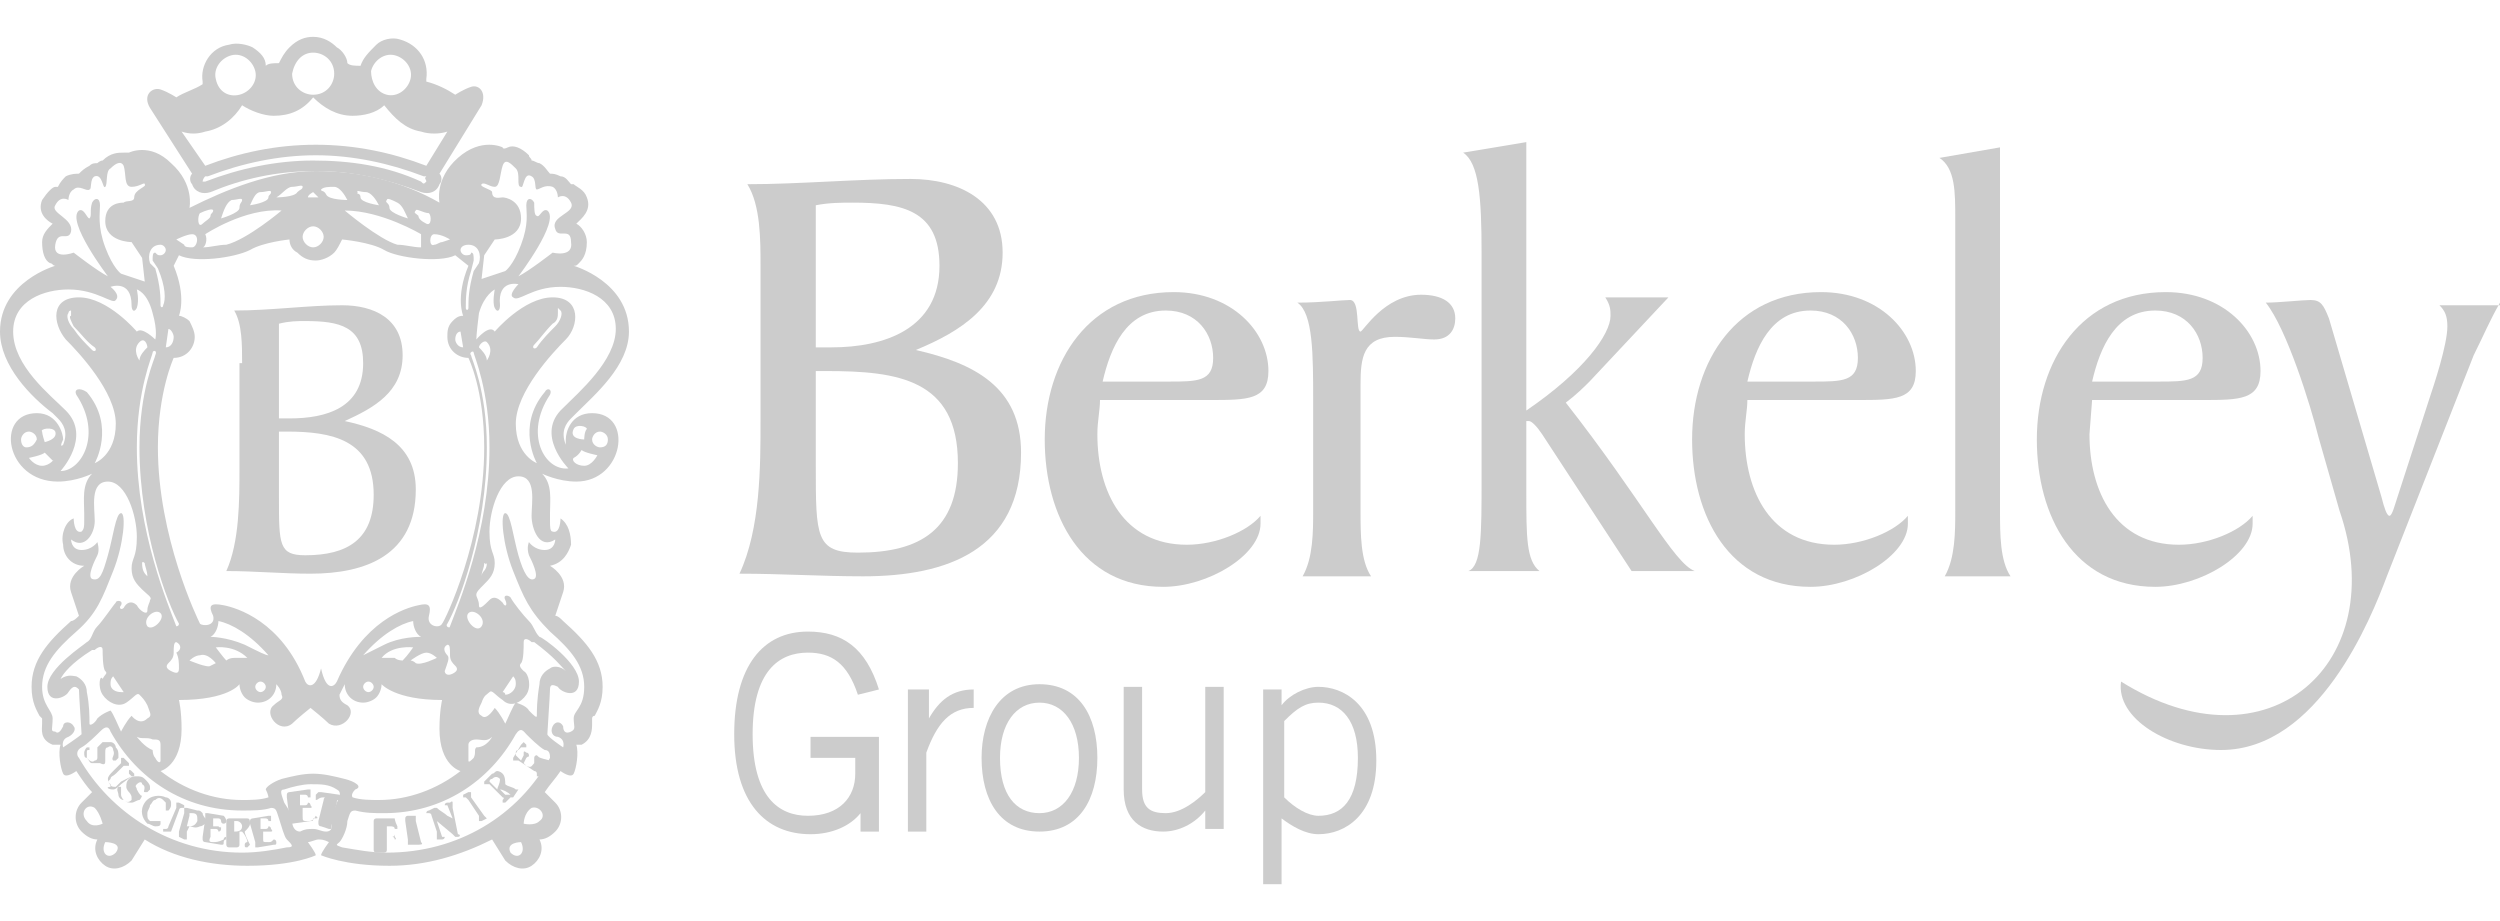 <?xml version="1.0" encoding="utf-8"?>
<!-- Generator: Adobe Illustrator 26.0.1, SVG Export Plug-In . SVG Version: 6.00 Build 0)  -->
<svg version="1.1" id="Layer_1" xmlns="http://www.w3.org/2000/svg" xmlns:xlink="http://www.w3.org/1999/xlink" x="0px" y="0px"
	 viewBox="0 0 95 35" style="enable-background:new 0 0 95 35;" xml:space="preserve">
<style type="text/css">
	.st0{fill:#104076;}
	.st1{fill:#CCCCCC;}
</style>
<path class="st0" d="M-39.1,613.7"/>
<g>
	<path class="st1" d="M33.4,28v3.6h-0.7v-0.7h0c-0.4,0.5-1.1,0.8-1.9,0.8c-1.7,0-2.9-1.2-2.9-3.8S29,24,30.7,24
		c1.3,0,2.2,0.6,2.7,2.2l-0.8,0.2c-0.4-1.2-1-1.6-1.9-1.6c-1.1,0-2.1,0.7-2.1,3.1s1,3.1,2.1,3.1c1.2,0,1.8-0.7,1.8-1.6v-0.6h-1.7V28
		H33.4z"/>
	<path class="st1" d="M34.6,26.2h0.7v1.1h0c0.4-0.7,0.9-1.1,1.7-1.1v0.7c-0.9,0-1.4,0.6-1.8,1.7v3h-0.7V26.2z"/>
	<path class="st1" d="M39.5,26.7c-0.9,0-1.5,0.8-1.5,2.1c0,1.4,0.6,2.1,1.5,2.1c0.9,0,1.5-0.8,1.5-2.1C41,27.5,40.4,26.7,39.5,26.7
		 M39.5,31.6c-1.5,0-2.2-1.2-2.2-2.8c0-1.5,0.7-2.8,2.2-2.8c1.5,0,2.2,1.2,2.2,2.8C41.7,30.4,41,31.6,39.5,31.6"/>
	<path class="st1" d="M45.8,31.5v-0.7h0c-0.4,0.5-1,0.8-1.6,0.8c-0.8,0-1.5-0.4-1.5-1.6v-3.9h0.7v3.9c0,0.7,0.3,0.9,0.9,0.9
		c0.6,0,1.2-0.5,1.5-0.8v-4h0.7v5.4H45.8z"/>
	<path class="st1" d="M48.8,30.3c0.4,0.4,0.9,0.7,1.3,0.7c0.9,0,1.5-0.6,1.5-2.2c0-1.4-0.6-2.1-1.5-2.1c-0.5,0-0.8,0.2-1.3,0.7V30.3
		z M48,33.5v-7.3h0.7v0.6h0c0.3-0.4,0.9-0.7,1.4-0.7c0.9,0,2.2,0.6,2.2,2.8c0,2.1-1.2,2.8-2.2,2.8c-0.5,0-1-0.3-1.4-0.6l0,0v2.5H48z
		"/>
	<path class="st1" d="M7.8,5c0.6-0.1,1.1-0.5,1.4-1c0.3,0.2,0.8,0.4,1.2,0.4c0.6,0,1.1-0.2,1.5-0.7c0.4,0.4,0.9,0.7,1.5,0.7
		c0.4,0,0.9-0.1,1.2-0.4C15,4.5,15.4,4.9,16,5c0.3,0.1,0.7,0.1,1,0l-0.8,1.3c-1.3-0.5-2.7-0.8-4.2-0.8c-1.5,0-2.9,0.3-4.2,0.8L6.9,5
		C7.2,5.1,7.5,5.1,7.8,5 M8.8,2.1c0.4-0.1,0.8,0.2,0.9,0.6c0.1,0.4-0.2,0.8-0.6,0.9C8.7,3.7,8.3,3.5,8.2,3C8.1,2.6,8.4,2.2,8.8,2.1
		 M11.9,2c0.4,0,0.8,0.3,0.8,0.8c0,0.4-0.3,0.8-0.8,0.8c-0.4,0-0.8-0.3-0.8-0.8C11.2,2.3,11.5,2,11.9,2 M14.1,2.7
		c0.1-0.4,0.5-0.7,0.9-0.6c0.4,0.1,0.7,0.5,0.6,0.9c-0.1,0.4-0.5,0.7-0.9,0.6C14.3,3.5,14.1,3.1,14.1,2.7 M16.2,6.9
		C16.2,6.9,16.1,6.9,16.2,6.9C16.1,7,16.1,7,16,6.9c-1.3-0.6-2.7-0.8-4.1-0.8c-1.4,0-2.8,0.3-4.1,0.8c0,0-0.1,0-0.1,0c0,0,0,0,0,0
		c0,0,0-0.1,0.1-0.2l0.1,0c1.3-0.5,2.7-0.8,4.1-0.8c1.4,0,2.8,0.3,4.1,0.8l0.1,0C16.1,6.8,16.2,6.8,16.2,6.9 M7.3,6.6
		c-0.1,0.1-0.1,0.3,0,0.4C7.4,7.3,7.7,7.4,8,7.3c1.2-0.5,2.5-0.8,4-0.8c1.4,0,2.7,0.3,4,0.8c0.3,0.1,0.6,0,0.7-0.3
		c0.1-0.1,0.1-0.3,0-0.4l1.6-2.6c0.2-0.5-0.1-0.8-0.4-0.7c-0.3,0.1-0.6,0.3-0.6,0.3c-0.3-0.2-0.7-0.4-1.1-0.5c0,0,0,0,0-0.1
		c0.1-0.7-0.3-1.3-1-1.5c-0.3-0.1-0.7,0-0.9,0.2C14,2,13.8,2.2,13.7,2.5c-0.2,0-0.4,0-0.5-0.1c0-0.2-0.2-0.5-0.4-0.6
		c-0.2-0.2-0.5-0.4-0.9-0.4c-0.3,0-0.6,0.1-0.9,0.4c-0.2,0.2-0.3,0.4-0.4,0.6c-0.2,0-0.4,0-0.5,0.1C10.1,2.2,9.9,2,9.6,1.8
		C9.4,1.7,9,1.6,8.7,1.7C8,1.8,7.6,2.5,7.7,3.1c0,0,0,0,0,0.1C7.4,3.4,7,3.5,6.7,3.7c0,0-0.3-0.2-0.6-0.3C5.8,3.3,5.4,3.6,5.7,4.1
		L7.3,6.6z"/>
	<path class="st1" d="M22.8,17c-0.1,0-0.3-0.1-0.3-0.3c0-0.1,0.1-0.3,0.3-0.3c0.1,0,0.3,0.1,0.3,0.3C23.1,16.9,23,17,22.8,17
		 M22.2,17.7c-0.3,0-0.5-0.2-0.4-0.3c0.2-0.1,0.3-0.3,0.3-0.3c0.1,0.1,0.6,0.2,0.6,0.2S22.5,17.7,22.2,17.7 M21.8,16.3
		c0.1-0.2,0.5-0.1,0.5,0c-0.1,0.1-0.1,0.4-0.1,0.4S21.6,16.7,21.8,16.3 M21.2,11.9c0,0,0-0.1,0-0.2c0,0,0.1,0.1,0.1,0.1
		c0.1,0.1,0,0.4-0.2,0.6l0,0c-0.2,0.2-0.5,0.5-0.7,0.8c-0.1,0.1-0.2,0-0.1-0.1c0.2-0.2,0.4-0.5,0.7-0.8l0,0
		C21.2,12.2,21.2,12,21.2,11.9 M20.9,15c0.1-0.2-0.1-0.3-0.2-0.1c-1.1,1.3-0.3,2.7-0.3,2.7s-0.8-0.3-0.8-1.5c0-1.2,1.4-2.7,1.9-3.2
		c0.5-0.5,0.6-1.6-0.5-1.6c-1.1,0-2.2,1.3-2.2,1.3c-0.2-0.3-0.7,0.3-0.7,0.3s0-0.2,0.1-1c0.2-0.7,0.6-0.9,0.6-0.9s-0.1,0.5,0,0.7
		c0.1,0.2,0.2,0.1,0.2-0.1c-0.1-1,0.7-0.8,0.7-0.8s-0.4,0.4-0.2,0.5c0.2,0.2,0.7-0.4,1.8-0.4c0.9,0,2.1,0.4,2.1,1.6
		c0,1.2-1.4,2.4-2,3c-1.1,1,0.2,2.3,0.2,2.3C20.7,17.9,19.9,16.5,20.9,15 M21.1,20.5c0,0,0,0.4-0.4,0.4c-0.4,0-0.6-0.3-0.6-0.3
		s-0.1,0.2,0,0.5c0.1,0.2,0.4,0.8,0.2,0.9c-0.2,0.1-0.4-0.2-0.6-0.9c-0.2-0.7-0.3-1.6-0.5-1.6c-0.2,0-0.1,1.2,0.3,2.2
		c0.4,1,0.6,1.5,1.4,2.3c0.8,0.7,1.3,1.3,1.3,2.1c0,0.8-0.4,0.9-0.4,1.2c0,0.3,0.1,0.4-0.1,0.5c-0.2,0.1-0.3,0-0.3-0.2
		c-0.1-0.2-0.3-0.2-0.4,0c-0.1,0.2,0,0.4,0.2,0.4c0.3,0.1,0.2,0.4,0.2,0.4s-0.6-0.4-0.6-0.5c0-0.1,0.1-1.5,0.1-1.7
		c0-0.2,0.1-0.2,0.3-0.1c0.1,0.2,0.8,0.5,0.8-0.2c0-0.7-1.4-1.7-1.5-1.7c-0.2-0.2-0.2-0.4-0.4-0.6c-0.2-0.2-0.6-0.7-0.7-0.9
		c-0.1-0.1-0.3-0.1-0.2,0.1c0.1,0.2,0,0.3-0.1,0.1c-0.1-0.1-0.3-0.3-0.5-0.1c-0.2,0.2-0.4,0.4-0.4,0.2c0-0.2-0.1-0.3-0.1-0.4
		c0-0.1,0.1-0.2,0.3-0.4c0.2-0.2,0.4-0.4,0.4-0.8c0-0.4-0.2-0.4-0.2-1.2s0.4-2.1,1.1-2.1c0.7,0,0.5,1,0.5,1.5S20.5,20.9,21.1,20.5
		 M20.9,28.8c-1.2,2.2-3.5,3.6-6.2,3.6c-0.6,0-1.1-0.1-1.7-0.2c-0.3-0.1-0.2-0.1-0.1-0.2c0.1-0.1,0.3-0.5,0.3-0.8
		c0.1-0.3,0.1-0.4,0.3-0.4c0.4,0.1,0.7,0.1,1.1,0.1c2.2,0,4-1.2,5-3c0.2-0.3,0.3-0.1,0.4,0c0.1,0.1,0.5,0.5,0.7,0.6
		C20.9,28.5,20.9,28.7,20.9,28.8 M20.5,31.2c-0.2,0.2-0.6,0.1-0.6,0.1s0-0.4,0.3-0.6C20.5,30.6,20.8,31,20.5,31.2 M19.4,32.4
		C19.2,32,19.8,32,19.8,32C20,32.4,19.7,32.7,19.4,32.4 M12.4,31.6c-0.2,0-0.3-0.1-0.5-0.1s-0.3,0-0.5,0.1c-0.2,0-0.3-0.2-0.3-0.4
		c0-0.2-0.1-0.4-0.3-0.7c-0.1-0.3-0.2-0.5,0-0.5c0.3-0.1,0.7-0.2,1-0.2c0.4,0,0.7,0,1,0.2c0.2,0.1,0.1,0.3,0,0.5
		c-0.1,0.3-0.2,0.5-0.3,0.7C12.7,31.4,12.6,31.6,12.4,31.6 M10.9,32.2c-0.5,0.1-1.1,0.2-1.7,0.2c-2.7,0-5-1.5-6.2-3.6
		c-0.1-0.1-0.1-0.3,0.1-0.4c0.2-0.1,0.6-0.5,0.7-0.6c0.1-0.1,0.3-0.3,0.4,0c1,1.8,2.8,3,5,3c0.4,0,0.8,0,1.1-0.1
		c0.2,0,0.2,0.1,0.3,0.4c0.1,0.3,0.2,0.7,0.3,0.8C11.1,32.1,11.2,32.2,10.9,32.2 M4.4,32.4c-0.3,0.3-0.6,0-0.4-0.4
		C4,32,4.7,32,4.4,32.4 M3.3,31.2c-0.3-0.3,0-0.7,0.3-0.5c0.2,0.2,0.3,0.6,0.3,0.6S3.5,31.5,3.3,31.2 M2.4,28.4c0,0-0.1-0.3,0.2-0.4
		c0.2-0.1,0.3-0.3,0.2-0.4c-0.1-0.2-0.4-0.2-0.4,0c-0.1,0.2-0.2,0.3-0.3,0.2C1.9,27.8,2,27.7,2,27.3c0-0.3-0.4-0.5-0.4-1.2
		c0-0.8,0.5-1.4,1.3-2.1c0.8-0.7,1-1.3,1.4-2.3c0.4-1,0.5-2.2,0.3-2.2c-0.2,0-0.3,0.9-0.5,1.6c-0.2,0.7-0.3,1-0.6,0.9
		c-0.2-0.1,0.1-0.7,0.2-0.9c0.1-0.2,0-0.5,0-0.5s-0.2,0.3-0.6,0.3c-0.4,0-0.4-0.4-0.4-0.4c0.5,0.4,0.9-0.2,0.9-0.7s-0.2-1.5,0.5-1.5
		c0.7,0,1.1,1.3,1.1,2.1s-0.2,0.8-0.2,1.2c0,0.4,0.2,0.6,0.4,0.8c0.2,0.2,0.4,0.3,0.3,0.4c0,0.1-0.1,0.2-0.1,0.4
		c0,0.2-0.3,0-0.4-0.2c-0.2-0.2-0.4-0.1-0.5,0.1c-0.1,0.1-0.2,0-0.1-0.1c0.1-0.2-0.2-0.2-0.2-0.1c-0.1,0.1-0.5,0.7-0.7,0.9
		c-0.2,0.2-0.2,0.5-0.4,0.6c-0.1,0.1-1.5,1-1.5,1.7c0,0.7,0.7,0.4,0.8,0.2C2.8,26,2.9,26.1,3,26.2c0,0.2,0.1,1.6,0.1,1.7
		C3,28,2.4,28.4,2.4,28.4 M2.8,12.4L2.8,12.4c0.3,0.3,0.5,0.6,0.8,0.8c0.1,0.1,0,0.2-0.1,0.1c-0.3-0.3-0.5-0.5-0.7-0.8l0,0
		c-0.2-0.2-0.3-0.5-0.2-0.6c0,0,0-0.1,0.1-0.1c0,0,0,0.2,0,0.2C2.6,12,2.7,12.2,2.8,12.4 M2.9,15c1,1.5,0.2,2.9-0.6,2.9
		c0,0,1.2-1.3,0.2-2.3c-0.6-0.6-2-1.7-2-3c0-1.2,1.2-1.6,2.1-1.6c1.1,0,1.7,0.6,1.8,0.4c0.2-0.2-0.2-0.5-0.2-0.5S5,10.6,5,11.6
		c0,0.2,0.1,0.3,0.2,0.1c0.1-0.3,0-0.7,0-0.7s0.4,0.1,0.6,0.9c0.2,0.7,0.1,1,0.1,1s-0.5-0.5-0.7-0.3c0,0-1.1-1.3-2.2-1.3
		c-1.1,0-1,1-0.5,1.6c0.5,0.5,1.9,2,1.9,3.2c0,1.2-0.8,1.5-0.8,1.5s0.8-1.4-0.3-2.7C3,14.7,2.8,14.8,2.9,15 M2.1,7.8
		c0.2-0.4,0.5-0.2,0.5-0.2s0-0.3,0.2-0.4C3,7,3.3,7.3,3.4,7.2c0.1,0,0-0.4,0.2-0.5C3.9,6.6,3.9,7.2,4,7.1c0.1-0.1,0-0.6,0.2-0.7
		c0.2-0.2,0.4-0.3,0.5-0.1c0.1,0.3,0,0.8,0.3,0.8c0.3,0,0.5-0.2,0.5-0.1c0.1,0.1-0.4,0.2-0.4,0.5c0,0.2-0.3,0.1-0.4,0.2
		C4.6,7.7,4,7.7,4,8.4c0,0.8,1,0.8,1,0.8l0.4,0.6l0.1,0.9l-0.9-0.3c0,0-0.3-0.2-0.6-1C3.7,8.6,3.8,8.1,3.8,7.8
		c0-0.3-0.2-0.3-0.3-0.1C3.4,8,3.5,8.2,3.4,8.3C3.3,8.3,3.2,7.9,3,8c-0.5,0.4,1.1,2.5,1.1,2.5c-0.4-0.2-1.3-0.9-1.3-0.9
		S2,9.9,2.1,9.3c0.1-0.6,0.5-0.1,0.6-0.5C2.8,8.3,1.9,8.1,2.1,7.8 M6.1,9.3c0.1,0,0.2,0.1,0.2,0.2c0,0.1-0.1,0.2-0.2,0.2
		C6,9.7,6,9.7,5.9,9.6c-0.1,0-0.1,0.1-0.1,0.3L6,10.2c0.3,0.7,0.3,1.2,0.2,1.4c0,0.1-0.1,0.1-0.1,0c0-0.3,0-0.7-0.2-1.4L5.7,10
		C5.6,9.7,5.7,9.3,6.1,9.3 M6.3,13.2l0.1-0.7c0.1,0,0.2,0.2,0.2,0.3C6.6,13,6.5,13.2,6.3,13.2 M17.6,13.2c-0.2,0-0.3-0.2-0.3-0.3
		c0-0.2,0.1-0.3,0.2-0.3L17.6,13.2z M6.8,9.7C7.4,10,8.9,9.8,9.5,9.5C10,9.2,11,9.1,11,9.1c0,0.2,0.1,0.4,0.3,0.5
		c0.2,0.2,0.4,0.3,0.7,0.3c0.2,0,0.5-0.1,0.7-0.3c0.1-0.1,0.2-0.3,0.3-0.5c0,0,1.1,0.1,1.6,0.4c0.5,0.3,2.1,0.5,2.7,0.2l0.5,0.4
		c-0.5,1.2-0.2,1.9-0.2,1.9c-0.2,0-0.3,0.1-0.4,0.2c-0.2,0.2-0.2,0.4-0.2,0.6c0,0.5,0.4,0.8,0.8,0.8c0,0,0.6,1.2,0.6,3.4
		c0,3.5-1.5,6.6-1.6,6.7c-0.1,0.2-0.6,0.1-0.5-0.3c0.1-0.4,0-0.5-0.4-0.4c-0.5,0.1-2.1,0.6-3.1,2.9c-0.1,0.2-0.4,0.4-0.6-0.5
		c-0.2,0.8-0.5,0.7-0.6,0.5c-0.9-2.3-2.6-2.8-3.1-2.9c-0.5-0.1-0.6,0-0.4,0.4c0.1,0.4-0.4,0.4-0.5,0.3c-0.1-0.2-1.6-3.3-1.6-6.7
		c0-2.1,0.6-3.4,0.6-3.4c0.5,0,0.8-0.4,0.8-0.8c0-0.2-0.1-0.4-0.2-0.6c-0.1-0.1-0.3-0.2-0.4-0.2c0,0,0.3-0.7-0.2-1.9L6.8,9.7z
		 M7.3,8.9c0.3,0,0.2,0.5,0,0.5c-0.1,0-0.3,0-0.3-0.1L6.7,9.1C6.7,9.1,7.1,8.9,7.3,8.9 M7.6,8.1C7.8,8,8.1,7.9,8.1,8
		C8.1,8.1,8,8.1,8,8.2c0,0.1-0.2,0.2-0.3,0.3C7.5,8.7,7.5,8.2,7.6,8.1 M8.8,7.6C9,7.6,9.2,7.5,9.2,7.6c0,0.1-0.1,0.1-0.1,0.3
		c0,0.2-0.7,0.4-0.7,0.4C8.5,8,8.6,7.7,8.8,7.6 M9.9,7.3c0.2,0,0.4-0.1,0.4,0c0,0.1-0.1,0.1-0.1,0.2c0,0.2-0.7,0.3-0.7,0.3
		C9.6,7.6,9.7,7.3,9.9,7.3 M7.8,8.9c0,0,1.5-1,2.9-0.9c0,0-1.3,1.1-2.1,1.3c-0.3,0-0.6,0.1-0.9,0.1C7.8,9.4,7.9,9.1,7.8,8.9
		 M11.1,7.1c0.2,0,0.4-0.1,0.4,0c0,0.1-0.1,0.1-0.2,0.2c-0.1,0.2-0.8,0.2-0.8,0.2C10.7,7.4,10.9,7.1,11.1,7.1 M11.9,8.6
		c0.2,0,0.4,0.2,0.4,0.4c0,0.2-0.2,0.4-0.4,0.4c-0.2,0-0.4-0.2-0.4-0.4C11.5,8.8,11.7,8.6,11.9,8.6 M11.9,7.3c0,0,0.2,0.2,0.2,0.2
		c0,0-0.1,0-0.2,0c-0.1,0-0.2,0-0.2,0C11.7,7.4,11.9,7.3,11.9,7.3 M12.7,7.1c0.2,0,0.4,0.3,0.5,0.5c0,0-0.7,0-0.8-0.2
		c-0.1-0.2-0.2-0.1-0.2-0.2C12.3,7.1,12.5,7.1,12.7,7.1 M13.9,7.3c0.2,0,0.4,0.3,0.5,0.5c0,0-0.7-0.1-0.7-0.3c0-0.2-0.2-0.1-0.1-0.2
		C13.5,7.2,13.7,7.3,13.9,7.3 M14.7,7.6c0-0.1,0.2,0,0.4,0.1c0.2,0.1,0.3,0.4,0.4,0.6c0,0-0.7-0.2-0.7-0.4
		C14.8,7.7,14.6,7.7,14.7,7.6 M16,9.4c-0.3,0-0.6-0.1-0.9-0.1C14.4,9.1,13.1,8,13.1,8c1.4,0,2.9,0.9,2.9,0.9C16,9.1,16,9.4,16,9.4
		 M15.8,8c0-0.1,0.3,0.1,0.5,0.1c0.1,0.1,0.1,0.5-0.1,0.4c-0.2-0.1-0.3-0.2-0.3-0.3C15.8,8.1,15.7,8.1,15.8,8 M16.5,8.9
		c0.3,0,0.6,0.2,0.6,0.2l-0.3,0.1c-0.1,0-0.2,0.1-0.3,0.1C16.3,9.4,16.3,8.9,16.5,8.9 M17,24.9c-0.1-0.1-0.2-0.3,0-0.4
		c0.1,0,0.1,0.1,0.1,0.4c0,0.2,0.1,0.3,0.2,0.4c0.1,0.1,0.1,0.2-0.1,0.3c-0.2,0.1-0.3,0-0.3-0.1C17,25.2,17.1,25,17,24.9 M14.2,26.1
		c0,0.1-0.1,0.2-0.2,0.2c-0.1,0-0.2-0.1-0.2-0.2c0-0.1,0.1-0.2,0.2-0.2C14.1,25.9,14.2,26,14.2,26.1 M15.7,24.6c0,0-0.2,0.3-0.4,0.5
		c0,0-0.2,0-0.3-0.1c-0.2,0-0.5,0-0.5,0C14.9,24.5,15.7,24.6,15.7,24.6 M16.2,24.8c0.2,0,0.4,0.2,0.4,0.2s-0.6,0.3-0.8,0.2
		c-0.1-0.1-0.2-0.1-0.2-0.1S16,24.8,16.2,24.8 M14.6,24.5c-0.6,0.3-0.8,0.4-0.8,0.4c0.7-0.8,1.4-1.2,1.9-1.3c0,0.2,0.1,0.5,0.3,0.6
		C15.9,24.2,15.2,24.2,14.6,24.5 M8.2,25.2c0,0,0,0-0.2,0.1c-0.1,0.1-0.8-0.2-0.8-0.2s0.2-0.2,0.4-0.2C7.9,24.8,8.2,25.2,8.2,25.2
		 M9.4,25c0,0-0.3,0-0.5,0c-0.2,0-0.3,0.1-0.3,0.1c-0.1-0.1-0.4-0.5-0.4-0.5S8.9,24.5,9.4,25 M10.1,26.1c0,0.1-0.1,0.2-0.2,0.2
		c-0.1,0-0.2-0.1-0.2-0.2c0-0.1,0.1-0.2,0.2-0.2C10,25.9,10.1,26,10.1,26.1 M9.3,24.5C8.6,24.2,8,24.2,8,24.2
		c0.2-0.1,0.3-0.4,0.3-0.6c0.5,0.1,1.2,0.5,1.9,1.3C10.1,24.9,9.9,24.8,9.3,24.5 M6.8,25.4c0,0.2-0.1,0.2-0.3,0.1
		c-0.2-0.1-0.2-0.2-0.1-0.3c0.1-0.1,0.2-0.2,0.2-0.4c0-0.2,0-0.4,0.1-0.4c0.2,0.1,0.2,0.3,0,0.4C6.8,25,6.8,25.2,6.8,25.4 M5.3,13
		c0.2-0.2,0.3,0.1,0.3,0.2c-0.1,0.1-0.3,0.3-0.3,0.5C5.3,13.7,5,13.3,5.3,13 M5.6,21.9c-0.1-0.1-0.2-0.2-0.2-0.5c0,0,0-0.1,0.1,0
		C5.5,21.5,5.6,21.7,5.6,21.9 M5.2,17c0-2.2,0.6-3.5,0.6-3.6c0-0.1,0.2-0.1,0.1,0.1c0,0.1-0.6,1.3-0.6,3.5c0,3.2,1.1,6,1.5,6.7
		c0,0.1-0.1,0.1-0.1,0.1C6.4,23,5.2,20.2,5.2,17 M5.6,23.8c-0.2-0.3,0.3-0.7,0.5-0.5C6.3,23.5,5.8,24,5.6,23.8 M4.2,26
		c0-0.1,0-0.2,0.1-0.3l0.4,0.6c0,0-0.1,0-0.1,0C4.4,26.3,4.2,26.2,4.2,26 M3.9,26.4c0.2,0.3,0.6,0.5,0.9,0.3
		c0.3-0.2,0.4-0.4,0.5-0.3c0.1,0.1,0.2,0.2,0.3,0.4c0.1,0.3,0.2,0.4,0,0.5C5.3,27.6,5,27.2,5,27.2c-0.2,0.2-0.4,0.6-0.4,0.6
		c-0.1-0.2-0.3-0.7-0.4-0.8c0,0-0.3,0.1-0.5,0.3c-0.1,0.2-0.3,0.3-0.3,0.2c0-0.3,0-0.7-0.1-1.2c0-0.3-0.2-0.5-0.4-0.6
		c-0.1,0-0.3-0.1-0.6,0.1c0.1-0.2,0.4-0.6,1.2-1.1c0,0,0,0,0.1,0c0.1-0.1,0.3-0.2,0.3,0c0,0.1,0,0.7,0.1,0.8c0.1,0.1,0,0.1-0.1,0.3
		C3.8,25.6,3.7,26.1,3.9,26.4 M5.2,28c0.2,0.1,0.4,0,0.6,0.1c0.2,0,0.3,0,0.3,0.2v0.6c0,0.1-0.1,0.1-0.2-0.1
		c-0.1-0.1-0.1-0.3-0.1-0.3C5.5,28.4,5.2,28,5.2,28 M13.1,29.6c-0.4-0.1-0.8-0.2-1.2-0.2c-0.4,0-0.8,0.1-1.2,0.2
		c-0.3,0.1-0.6,0.3-0.6,0.4c0.1,0.2,0.1,0.3,0.1,0.3c-0.3,0.1-0.7,0.1-1,0.1c-1.1,0-2.2-0.4-3.1-1.1c0,0,0.8-0.2,0.8-1.6
		c0-0.7-0.1-1.1-0.1-1.1c1.9,0,2.3-0.6,2.3-0.6c0,0.2,0.1,0.4,0.2,0.5c0.1,0.1,0.3,0.2,0.5,0.2c0.4,0,0.7-0.3,0.7-0.7
		c0,0,0.2,0.2,0.2,0.4c0.1,0.2-0.1,0.2-0.3,0.4c-0.4,0.3,0.2,1.1,0.7,0.7c0.2-0.2,0.7-0.6,0.7-0.6s0.5,0.4,0.7,0.6
		c0.5,0.3,1.1-0.4,0.7-0.7c-0.2-0.1-0.3-0.2-0.3-0.4c0.1-0.2,0.2-0.4,0.2-0.4c0,0.4,0.3,0.7,0.7,0.7c0.2,0,0.4-0.1,0.5-0.2
		c0.1-0.1,0.2-0.3,0.2-0.5c0,0,0.5,0.6,2.3,0.6c0,0-0.1,0.4-0.1,1.1c0,1.4,0.8,1.6,0.8,1.6c-0.9,0.7-2,1.1-3.1,1.1
		c-0.3,0-0.7,0-1-0.1c0,0-0.1-0.1,0.1-0.3C13.8,29.9,13.5,29.7,13.1,29.6 M18.3,23.8c-0.2,0.3-0.7-0.3-0.5-0.5
		C18,23.1,18.5,23.5,18.3,23.8 M18,28.8c-0.1,0.1-0.2,0.2-0.2,0.1v-0.6c0-0.1,0.1-0.2,0.3-0.2c0.2,0,0.4,0.1,0.6-0.1
		c0,0-0.2,0.4-0.6,0.4C18,28.5,18.1,28.6,18,28.8 M19.1,26.3l0.4-0.6c0.1,0.1,0.1,0.2,0.1,0.3c0,0.2-0.2,0.4-0.4,0.4
		C19.2,26.3,19.1,26.3,19.1,26.3 M20,26.4c0.2-0.3,0.1-0.8-0.1-0.9c-0.1-0.1-0.2-0.2-0.1-0.3c0.1-0.1,0.1-0.6,0.1-0.8
		c0-0.2,0.2-0.1,0.3,0c0,0,0,0,0.1,0c0.8,0.6,1,0.9,1.2,1.1c-0.2-0.2-0.5-0.2-0.6-0.1c-0.2,0.1-0.4,0.3-0.4,0.6
		c-0.1,0.6-0.1,1-0.1,1.2c0,0.1-0.1,0-0.3-0.2c-0.1-0.2-0.5-0.3-0.5-0.3c-0.1,0.1-0.3,0.6-0.4,0.8c0,0-0.2-0.4-0.4-0.6
		c0,0-0.3,0.5-0.5,0.3c-0.2-0.1-0.1-0.3,0-0.5c0.1-0.3,0.2-0.3,0.3-0.4c0.1-0.1,0.2,0.1,0.5,0.3C19.4,26.9,19.8,26.7,20,26.4
		 M18.3,21.9c0-0.2,0.1-0.3,0.1-0.5c0.1,0,0,0.1,0.1,0C18.5,21.7,18.3,21.7,18.3,21.9 M18.5,13c0.3,0.3,0,0.7,0,0.7
		c0-0.2-0.2-0.4-0.3-0.5C18.2,13.1,18.4,12.9,18.5,13 M18.6,17c0,3.2-1.2,6-1.5,6.8c0,0.1-0.2,0-0.1-0.1c0.4-0.7,1.5-3.5,1.5-6.7
		c0-2.2-0.6-3.4-0.6-3.5c-0.1-0.1,0.1-0.2,0.1-0.1C18,13.5,18.6,14.8,18.6,17 M17.8,9.3c0.4,0,0.5,0.4,0.4,0.7L18,10.3
		c-0.2,0.7-0.2,1.1-0.2,1.4c0,0.1-0.1,0.1-0.1,0c0-0.3,0-0.8,0.2-1.4L18,9.9c0-0.2,0-0.3-0.1-0.3c0,0.1-0.1,0.1-0.2,0.1
		c-0.1,0-0.2-0.1-0.2-0.2C17.5,9.4,17.6,9.3,17.8,9.3 M18.3,7c0.1-0.1,0.3,0.1,0.5,0.1s0.2-0.5,0.3-0.8c0.1-0.3,0.3-0.1,0.5,0.1
		c0.2,0.2,0,0.7,0.2,0.7c0.1,0.1,0.1-0.6,0.4-0.4c0.2,0.1,0.1,0.5,0.2,0.5c0.1,0,0.3-0.2,0.6-0.1c0.2,0.1,0.2,0.4,0.2,0.4
		s0.3-0.2,0.5,0.2c0.2,0.4-0.8,0.5-0.6,1c0.1,0.4,0.6-0.1,0.6,0.5c0.1,0.6-0.7,0.4-0.7,0.4s-0.9,0.7-1.3,0.9c0,0,1.6-2.1,1.1-2.5
		c-0.2-0.1-0.3,0.3-0.4,0.2c-0.1,0-0.1-0.3-0.1-0.5c-0.1-0.2-0.3-0.2-0.3,0.1c0,0.3,0.1,0.7-0.2,1.5c-0.3,0.8-0.6,1-0.6,1l-0.9,0.3
		l0.1-0.9l0.4-0.6c0,0,1,0,1-0.8c0-0.7-0.6-0.8-0.7-0.8c-0.1,0-0.4,0.1-0.4-0.2C18.7,7.2,18.2,7.1,18.3,7 M1.7,16.8
		c0,0-0.1-0.3-0.1-0.4c-0.1-0.1,0.4-0.2,0.5,0C2.2,16.7,1.7,16.8,1.7,16.8 M1.6,17.7c-0.3,0-0.5-0.3-0.5-0.3s0.5-0.1,0.6-0.2
		c0,0,0.2,0.2,0.3,0.3C2.1,17.4,1.9,17.7,1.6,17.7 M0.8,16.7c0-0.1,0.1-0.3,0.3-0.3c0.1,0,0.3,0.1,0.3,0.3C1.3,16.9,1.2,17,1,17
		C0.9,17,0.8,16.9,0.8,16.7 M22.5,15.7c-0.8,0-1,0.7-1,1c0,0.2,0,0.3,0,0.2c-0.2-0.5,0-0.8,0.2-1l0.2-0.2c0.7-0.7,2-1.8,2-3.1
		c0-1.9-2.1-2.5-2.1-2.5c0.1,0,0.1,0,0.2-0.1c0.1-0.1,0.3-0.3,0.3-0.8c0-0.3-0.2-0.6-0.4-0.7c0.2-0.2,0.6-0.5,0.4-1
		c-0.1-0.3-0.4-0.4-0.5-0.5c0,0,0,0-0.1,0c-0.1-0.1-0.2-0.3-0.4-0.3c-0.2-0.1-0.3-0.1-0.4-0.1c-0.1-0.1-0.2-0.3-0.4-0.4
		c-0.1,0-0.2-0.1-0.3-0.1c0-0.1-0.1-0.1-0.1-0.2c-0.3-0.3-0.6-0.4-0.8-0.3c-0.2,0.1-0.2,0-0.2,0s-0.8-0.4-1.7,0.4
		c-0.9,0.8-0.7,1.7-0.7,1.7c-1.4-0.8-3-1.2-4.7-1.2S8.6,7.2,7.2,7.9c0,0,0.2-0.9-0.7-1.7C5.7,5.4,4.9,5.8,4.9,5.8s0,0-0.2,0
		c-0.2,0-0.5,0-0.8,0.3C3.8,6.1,3.7,6.2,3.7,6.2c-0.1,0-0.2,0-0.3,0.1C3.2,6.4,3.1,6.5,3,6.6c-0.1,0-0.3,0-0.5,0.1
		C2.4,6.8,2.3,6.9,2.2,7.1c0,0,0,0-0.1,0C2,7.1,1.8,7.3,1.6,7.6C1.4,8.1,1.8,8.4,2,8.5C1.8,8.7,1.6,8.9,1.6,9.2
		c0,0.4,0.1,0.7,0.3,0.8c0.1,0,0.1,0.1,0.2,0.1c0,0-2.1,0.6-2.1,2.5c0,1.3,1.2,2.5,2,3.1l0.2,0.2c0.2,0.2,0.4,0.5,0.2,1
		c-0.1,0.1-0.1,0,0-0.2c0-0.2-0.2-1-1-1c-1.6,0-1.2,2.6,0.8,2.6c0.7,0,1.3-0.3,1.3-0.3c-0.4,0.4-0.3,1-0.3,1.5c0,0.1,0,0.2,0,0.3
		c0,0.2,0,0.3-0.1,0.4c0,0,0,0,0,0c-0.3,0.1-0.3-0.5-0.3-0.5c-0.3,0.1-0.5,0.6-0.4,1c0,0.4,0.3,0.8,0.8,0.8c0,0-0.7,0.4-0.5,1
		c0.2,0.6,0.3,0.9,0.3,0.9c-0.1,0.1-0.2,0.2-0.3,0.2c-0.9,0.8-1.5,1.5-1.5,2.5c0,0.6,0.2,0.9,0.3,1.1c0,0,0.1,0.1,0.1,0.1
		c0,0.1,0,0.1,0,0.2c0,0.2-0.1,0.6,0.4,0.8l0.3,0c-0.1,0.3,0,0.9,0.1,1.1c0.1,0.2,0.5-0.1,0.5-0.1c0.2,0.3,0.4,0.6,0.6,0.8l-0.4,0.4
		c-0.3,0.3-0.3,0.8,0,1.1c0.2,0.2,0.4,0.3,0.6,0.3c-0.2,0.4,0,0.8,0.3,1c0.3,0.2,0.7,0.1,1-0.2l0.5-0.8c1.1,0.7,2.5,1,3.9,1
		c1.8,0,2.6-0.4,2.6-0.4c0-0.1-0.3-0.5-0.3-0.5c0.1,0,0.3-0.1,0.4-0.1c0.1,0,0.2,0,0.4,0.1c0,0-0.3,0.4-0.3,0.5c0,0,0.9,0.4,2.6,0.4
		c1.4,0,2.7-0.4,3.9-1l0.5,0.8c0.3,0.3,0.7,0.4,1,0.2c0.3-0.2,0.5-0.6,0.3-1c0.2,0,0.4-0.1,0.6-0.3c0.3-0.3,0.3-0.8,0-1.1l-0.4-0.4
		c0.2-0.3,0.4-0.5,0.6-0.8c0,0,0.4,0.3,0.5,0.1c0.1-0.2,0.2-0.8,0.1-1.1l0.2,0c0.4-0.2,0.4-0.6,0.4-0.8c0-0.1,0-0.1,0-0.2
		c0,0,0-0.1,0.1-0.1c0.1-0.2,0.3-0.5,0.3-1.1c0-1-0.6-1.7-1.5-2.5c-0.1-0.1-0.2-0.2-0.3-0.2c0,0,0.1-0.3,0.3-0.9
		c0.2-0.6-0.5-1-0.5-1c0.5-0.1,0.7-0.5,0.8-0.8c0-0.4-0.1-0.8-0.4-1c0,0,0,0.6-0.3,0.5c0,0,0,0,0,0c-0.1,0-0.1-0.2-0.1-0.4
		c0-0.1,0-0.2,0-0.3c0-0.5,0.1-1.1-0.3-1.5c0,0,0.6,0.3,1.3,0.3C23.7,18.3,24.1,15.7,22.5,15.7"/>
	<path class="st1" d="M4,28.9c0-0.1,0-0.2,0-0.2l0-0.1c0-0.1,0-0.2,0.1-0.2c0.1-0.1,0.2,0,0.2,0.1c0.1,0.2-0.1,0.3,0,0.4
		c0,0,0,0,0.1,0c0,0,0.1-0.1,0.1-0.1c0,0,0,0,0-0.1c0-0.1,0-0.2-0.1-0.3c0-0.1-0.1-0.2-0.2-0.2c-0.1,0-0.2,0-0.3,0
		c-0.1,0.1-0.1,0.1-0.2,0.2c0,0.1,0,0.2,0,0.2c0,0,0,0.1,0,0.2c0,0,0,0.1-0.1,0.1c-0.1,0.1-0.2,0-0.3-0.1c0-0.1,0-0.1,0-0.2
		c0-0.1,0-0.1,0.1-0.1c0,0,0-0.1,0-0.1c0,0-0.1,0-0.1,0c-0.1,0.1-0.1,0.2-0.1,0.2c0,0.1,0,0.2,0.1,0.2c0.1,0.1,0.1,0.2,0.2,0.2
		c0.1,0,0.2,0,0.3,0C4,29.1,4,29,4,28.9"/>
	<path class="st1" d="M5,29.5C5,29.5,5,29.5,5,29.5c0.1,0,0.1,0,0.1,0c0,0,0-0.1,0-0.1L5,29.3c0,0-0.1-0.1-0.1,0c0,0,0,0,0,0.1
		C4.9,29.4,4.9,29.4,5,29.5l-0.4,0.2c-0.1,0.1-0.1,0.1-0.2,0.2c-0.1,0-0.2,0-0.2-0.1c-0.1-0.1-0.1-0.1,0-0.2c0-0.1,0.1-0.1,0.2-0.2
		l0.3-0.3c0.1,0,0.1,0,0.1,0c0,0,0,0,0.1,0c0,0,0-0.1,0-0.1l-0.2-0.2c0,0-0.1,0-0.1,0c0,0,0,0,0,0.1l0,0c0,0,0,0.1,0,0.1l-0.3,0.3
		c-0.1,0.1-0.2,0.2-0.2,0.3c0,0.1,0.1,0.2,0.1,0.3C4,29.9,4.1,30,4.3,30c0.1,0,0.2-0.1,0.3-0.2L5,29.5z"/>
	<path class="st1" d="M5.2,30c0-0.1-0.1-0.1,0-0.2c0.1-0.1,0.2-0.1,0.2,0c0.2,0.1,0,0.3,0.1,0.3c0,0,0.1,0,0.1,0
		c0,0,0.1-0.1,0.1-0.1c0,0,0,0,0-0.1c0-0.1-0.1-0.2-0.2-0.3c-0.1-0.1-0.2-0.1-0.3-0.1c-0.1,0-0.2,0-0.3,0.1
		c-0.1,0.1-0.1,0.2-0.1,0.3c0,0.1,0.1,0.2,0.1,0.2c0,0,0.1,0.1,0.1,0.2c0,0,0,0.1,0,0.1c-0.1,0.1-0.2,0.1-0.3,0c0,0-0.1-0.1-0.1-0.2
		c0-0.1,0-0.1,0-0.2c0,0,0-0.1,0-0.1c0,0-0.1,0-0.1,0c-0.1,0.1,0,0.2,0,0.3c0,0.1,0.1,0.2,0.2,0.2c0.1,0.1,0.2,0.1,0.3,0.1
		c0.1,0,0.2-0.1,0.3-0.1c0.1-0.1,0.1-0.2,0.1-0.2C5.4,30.3,5.3,30.2,5.2,30L5.2,30z"/>
	<path class="st1" d="M6,31.2c-0.1,0-0.2,0-0.3,0c-0.1-0.1-0.1-0.1-0.1-0.3c0-0.1,0.1-0.2,0.1-0.3c0.1-0.1,0.1-0.2,0.2-0.2
		c0.1-0.1,0.2-0.1,0.3,0c0,0,0.1,0.1,0.1,0.1c0,0.1,0,0.1,0,0.2c0,0,0,0.1,0,0.1c0,0,0.1,0,0.1,0c0,0,0.1-0.1,0.1-0.2c0,0,0,0,0-0.1
		c0-0.1-0.1-0.2-0.2-0.2c-0.2-0.1-0.6-0.1-0.8,0.2c-0.2,0.3-0.1,0.6,0.1,0.8c0.1,0,0.2,0.1,0.3,0.1c0.1,0,0.2,0,0.2-0.1
		c0,0,0-0.1,0-0.1C6.1,31.2,6.1,31.2,6,31.2"/>
	<path class="st1" d="M6.5,31.6C6.5,31.5,6.5,31.5,6.5,31.6l0.3-0.8c0,0,0-0.1,0.1-0.1l0,0c0,0,0,0,0.1,0c0,0,0-0.1,0-0.1l-0.2-0.1
		c0,0-0.1,0-0.1,0c0,0,0,0,0,0.1l0,0c0,0,0,0.1,0,0.1l-0.3,0.7c0,0,0,0.1-0.1,0.1l0,0c0,0,0,0-0.1,0c0,0,0,0.1,0,0.1L6.5,31.6
		C6.5,31.7,6.5,31.7,6.5,31.6C6.5,31.6,6.5,31.6,6.5,31.6L6.5,31.6z"/>
	<path class="st1" d="M7.5,31.2c-0.1,0.2-0.2,0.2-0.4,0.2L7.2,31c0,0,0-0.1,0-0.1c0,0,0.1,0,0.1,0C7.5,30.9,7.5,31,7.5,31.2
		 M7.7,30.9c-0.1-0.1-0.1-0.1-0.2-0.1l-0.4-0.1c0,0-0.1,0-0.1,0c0,0,0,0,0,0.1l0,0c0,0,0,0.1,0,0.1l-0.2,0.7c0,0,0,0.1,0,0.1l0,0
		c0,0,0,0,0,0c0,0,0,0.1,0,0.1l0.2,0.1c0,0,0.1,0,0.1,0c0,0,0,0,0-0.1c0,0,0,0,0-0.1c0,0,0,0,0-0.1l0.1-0.2c0.1,0,0.2,0.1,0.4,0
		c0.1,0,0.2-0.1,0.3-0.2C7.8,31.1,7.7,31,7.7,30.9"/>
	<path class="st1" d="M8.5,31l-0.6-0.1c0,0-0.1,0-0.1,0c0,0,0,0,0,0.1l0,0c0,0,0,0.1,0,0.1l-0.1,0.7c0,0,0,0.1,0,0.1l0,0
		c0,0,0,0,0,0c0,0,0,0.1,0.1,0.1l0.6,0.1c0.1,0,0.1,0,0.1-0.1c0,0,0-0.1,0.1-0.1c0,0,0-0.1,0-0.1c0,0-0.1,0-0.1,0.1
		C8.3,32,8.2,32,8.1,32C8,32,7.9,32,8,31.8l0-0.3l0.2,0c0.1,0,0.1,0.1,0.1,0.1c0.1,0,0.1-0.1,0.1-0.1c0,0,0-0.1,0-0.1
		c0,0,0,0.1-0.1,0l-0.2,0l0-0.3c0,0,0,0,0,0c0,0,0.1,0,0.1,0c0,0,0.1,0,0.1,0c0,0,0.1,0,0.1,0.1c0,0,0,0.1,0.1,0.1
		c0,0,0.1,0,0.1-0.1C8.6,31.2,8.6,31.1,8.5,31C8.5,31.1,8.5,31,8.5,31"/>
	<path class="st1" d="M8.9,31.6l0-0.3c0,0,0-0.1,0-0.1c0,0,0.1,0,0.1,0c0.1,0,0.2,0.1,0.2,0.2C9.2,31.6,9,31.6,8.9,31.6 M9.5,32.1
		C9.5,32.1,9.5,32.1,9.5,32.1c-0.1-0.2-0.2-0.4-0.2-0.5c0.1-0.1,0.2-0.2,0.2-0.3c0-0.1,0-0.2-0.1-0.2c-0.1,0-0.1,0-0.2,0l-0.5,0
		c0,0-0.1,0-0.1,0.1c0,0,0,0,0,0l0,0c0,0,0,0.1,0,0.1l0,0.7c0,0,0,0.1,0,0.1l0,0c0,0,0,0,0,0c0,0,0,0.1,0.1,0.1l0.3,0
		c0,0,0.1,0,0.1-0.1c0,0,0,0,0-0.1l0,0c0,0,0-0.1,0-0.1l0-0.3l0.1,0c0.1,0.1,0.2,0.3,0.2,0.4c0,0-0.1,0-0.1,0.1c0,0.1,0,0.1,0.1,0.1
		L9.5,32.1C9.5,32.2,9.6,32.2,9.5,32.1C9.6,32.2,9.5,32.2,9.5,32.1"/>
	<path class="st1" d="M10.4,31.9C10.4,31.9,10.4,31.9,10.4,31.9C10.3,32,10.3,32,10.2,32c-0.2,0-0.2,0-0.2-0.1l0-0.3l0.2,0
		c0.1,0,0.1,0,0.1,0c0.1,0,0-0.1,0-0.1c0,0,0-0.1-0.1-0.1c0,0,0,0.1-0.1,0.1l-0.2,0l0-0.3c0,0,0,0,0-0.1c0,0,0.1,0,0.1,0
		c0,0,0.1,0,0.1,0c0,0,0.1,0,0.1,0.1c0,0,0,0,0.1,0c0,0,0,0,0-0.1c0,0,0-0.1,0-0.1c0,0-0.1,0-0.1,0l-0.6,0.1c0,0-0.1,0-0.1,0.1
		c0,0,0,0,0,0l0,0c0,0,0,0.1,0,0.1L9.7,32c0,0,0,0.1,0,0.1l0,0c0,0,0,0,0,0.1c0,0,0,0,0.1,0l0.6-0.1c0.1,0,0.1,0,0.1-0.1
		C10.5,32,10.5,31.9,10.4,31.9C10.5,31.9,10.5,31.9,10.4,31.9"/>
	<path class="st1" d="M15,31.1C15,31.1,14.9,31.1,15,31.1l-0.7,0c0,0-0.1,0-0.1,0.1c0,0,0,0,0,0.1l0,0c0,0,0,0.1,0,0.1l0,0.7
		c0,0,0,0.1,0,0.1l0,0c0,0,0,0,0,0.1c0,0,0,0.1,0.1,0.1h0.3c0,0,0.1,0,0.1-0.1c0,0,0,0,0-0.1l0,0c0,0,0-0.1,0-0.1l0-0.3h0.2
		c0.1,0,0.1,0.1,0.1,0.1c0.1,0,0-0.1,0-0.1c0,0,0-0.1,0-0.1c0,0,0,0.1-0.1,0.1l-0.2,0l0-0.3c0,0,0-0.1,0-0.1c0,0,0.1,0,0.1,0
		c0.1,0,0.2,0,0.2,0.1c0,0,0,0,0.1,0c0,0,0-0.1,0-0.1C15,31.2,15,31.1,15,31.1"/>
	<path class="st1" d="M16,32L16,32C16,32,16,31.9,16,32l-0.2-0.8c0,0,0-0.1,0-0.1l0,0c0,0,0,0,0-0.1c0,0,0,0-0.1,0l-0.2,0
		c0,0-0.1,0-0.1,0.1c0,0,0,0,0,0l0,0c0,0,0,0,0,0.1l0.1,0.7c0,0,0,0.1,0,0.1l0,0c0,0,0,0,0,0.1c0,0,0,0,0.1,0l0.2,0
		C16,32.1,16.1,32.1,16,32C16.1,32,16,32,16,32"/>
	<path class="st1" d="M17.2,30.7C17.2,30.7,17.2,30.7,17.2,30.7c0-0.1,0-0.1,0-0.1c0,0,0,0,0-0.1c0-0.1-0.1,0-0.1,0l-0.1,0
		c0,0-0.1,0-0.1,0.1c0,0,0,0,0,0c0,0,0,0,0.1,0c0,0,0,0,0,0l0.2,0.5L17,31c-0.1-0.1-0.3-0.2-0.4-0.3c0,0-0.1,0-0.1,0l-0.2,0.1
		c0,0-0.1,0-0.1,0.1c0,0,0,0,0.1,0c0.1,0,0.1,0.1,0.1,0.1l0.2,0.6c0,0,0,0,0,0.1c0,0,0,0,0,0.1c0,0,0,0,0,0.1c0,0,0.1,0,0.1,0l0.1,0
		c0,0,0.1,0,0.1-0.1c0,0,0,0,0,0c0,0,0,0-0.1,0c0,0,0,0,0,0l-0.2-0.6l0.6,0.5c0,0,0.1,0.1,0.1,0.1c0,0,0,0,0.1,0
		c0.1,0,0.1-0.1,0-0.1L17.2,30.7z"/>
	<path class="st1" d="M18.4,31L18.4,31C18.4,31,18.3,31,18.4,31l-0.5-0.7c0,0,0-0.1,0-0.1l0,0c0,0,0,0,0-0.1c0,0-0.1,0-0.1,0
		l-0.2,0.1c0,0,0,0,0,0.1c0,0,0,0,0.1,0h0c0,0,0,0,0.1,0.1l0.4,0.6c0,0,0,0.1,0,0.1l0,0c0,0,0,0,0,0.1c0,0,0.1,0,0.1,0l0.2-0.1
		C18.5,31.1,18.5,31.1,18.4,31C18.4,31,18.4,31,18.4,31"/>
	<path class="st1" d="M18.9,30l-0.2-0.2c0,0-0.1-0.1-0.1-0.1c0,0,0-0.1,0.1-0.1c0.1-0.1,0.2-0.1,0.3,0C19,29.8,18.9,29.9,18.9,30
		 M19.7,30c0,0-0.1,0-0.1,0c-0.1-0.1-0.3-0.1-0.4-0.2c0-0.1,0-0.3-0.1-0.4c-0.1-0.1-0.2-0.1-0.2-0.1c-0.1,0-0.1,0.1-0.2,0.1
		l-0.3,0.3c0,0,0,0.1,0,0.1c0,0,0,0,0.1,0l0,0c0,0,0.1,0,0.1,0l0.5,0.5c0,0,0.1,0,0,0.1l0,0c0,0,0,0,0,0.1c0,0,0.1,0,0.1,0l0.2-0.2
		c0,0,0-0.1,0-0.1c0,0,0,0-0.1,0l0,0c0,0-0.1,0-0.1,0l-0.2-0.2L19,30c0.1,0,0.3,0.1,0.4,0.2c0,0,0,0.1,0,0.1c0,0,0.1,0,0.1,0
		L19.7,30C19.7,30.1,19.7,30,19.7,30C19.7,30,19.7,30,19.7,30"/>
	<path class="st1" d="M20.4,28.7C20.4,28.7,20.4,28.7,20.4,28.7c-0.1,0-0.1,0.1-0.1,0.1c0,0.1,0,0.1,0,0.2c-0.1,0.1-0.1,0.2-0.3,0.1
		L19.9,29l0.1-0.2c0.1-0.1,0.1,0,0.1-0.1c0,0,0-0.1-0.1-0.1c0,0-0.1-0.1-0.1,0c0,0,0,0.1,0,0.1l-0.1,0.2l-0.2-0.2c0,0,0,0,0-0.1
		c0,0,0-0.1,0.1-0.1c0,0,0.1-0.1,0.1-0.1c0,0,0.1,0,0.1,0c0,0,0.1,0,0.1,0c0,0,0-0.1,0-0.1c0,0-0.1-0.1-0.1-0.1c0,0,0,0-0.1,0.1
		l-0.3,0.5c0,0,0,0.1,0,0.1c0,0,0,0,0.1,0l0,0c0,0,0.1,0,0.1,0l0.6,0.4c0,0,0.1,0,0.1,0.1v0c0,0,0,0,0,0.1c0,0,0.1,0,0.1,0l0.4-0.5
		c0,0,0-0.1,0-0.1C20.5,28.8,20.5,28.8,20.4,28.7"/>
	<path class="st1" d="M12,31C12,31,12,31,12,31c-0.1,0.2-0.2,0.2-0.3,0.2c-0.2,0-0.2,0-0.2-0.2l0-0.3l0.2,0c0.1,0,0.1,0,0.1,0
		c0.1,0,0-0.1,0-0.1c0,0,0-0.1-0.1-0.1c0,0,0,0.1-0.1,0.1l-0.2,0l0-0.3c0,0,0,0,0-0.1c0,0,0.1,0,0.1,0c0,0,0.1,0,0.1,0
		c0,0,0.1,0,0.1,0.1c0,0,0,0,0.1,0c0,0,0,0,0-0.1c0,0,0-0.1,0-0.2c0,0-0.1,0-0.1,0l-0.7,0.1c0,0-0.1,0-0.1,0.1c0,0,0,0,0,0l0,0
		c0,0,0,0.1,0,0.1l0.1,0.8c0,0,0,0.1,0,0.1l0,0c0,0,0,0,0,0.1c0,0,0,0.1,0.1,0l0.7-0.1c0.1,0,0.1,0,0.1-0.1
		C12.1,31.1,12.1,31.1,12,31C12.1,31,12,31,12,31"/>
	<path class="st1" d="M12.9,30.2l-0.7-0.1c0,0,0,0-0.1,0c0,0-0.1,0.1-0.1,0.1c0,0,0,0,0,0.1c0,0,0,0.1,0,0.1c0.1,0,0.1-0.1,0.3-0.1
		c0.1,0,0,0,0,0.1l-0.2,0.8c0,0,0,0.1,0,0.1l0,0c0,0,0,0,0,0c0,0,0,0.1,0.1,0.1l0.3,0.1c0,0,0.1,0,0.1,0c0,0,0,0,0-0.1l0,0
		c0,0,0-0.1,0-0.1l0.2-0.8c0-0.1,0-0.1,0.1-0.1c0.2,0,0.1,0.2,0.2,0.2c0,0,0.1,0,0.1-0.1c0,0,0,0,0-0.1C12.9,30.4,13,30.3,12.9,30.2
		C12.9,30.2,12.9,30.2,12.9,30.2"/>
	<path class="st1" d="M10.6,18.9c0,1.8,0,2.2,1,2.2c1.6,0,2.6-0.6,2.6-2.3c0-2.1-1.6-2.4-3.3-2.4h-0.3V18.9z M10.6,15.9H11
		c1.4,0,2.8-0.4,2.8-2.1c0-1.4-0.9-1.6-2.2-1.6c-0.3,0-0.6,0-1,0.1V15.9z M9.2,13.8c0-0.7,0-1.5-0.3-2c1.4,0,2.8-0.2,4.1-0.2
		c1.2,0,2.3,0.5,2.3,1.9c0,1.4-1.1,2-2.2,2.5v0c1.4,0.3,2.7,0.9,2.7,2.6c0,2.5-1.9,3.2-4,3.2c-1.1,0-2.1-0.1-3.2-0.1
		c0.5-1.1,0.5-2.7,0.5-3.9V13.8z"/>
	<path class="st1" d="M31,17.7c0,2.7,0,3.3,1.6,3.3c2.4,0,3.8-0.9,3.8-3.4c0-3.2-2.3-3.5-5-3.5H31V17.7z M31,13.2h0.6
		c2,0,4.1-0.7,4.1-3.1c0-2.1-1.4-2.4-3.3-2.4c-0.4,0-0.9,0-1.4,0.1V13.2z M28.9,10.1c0-1,0-2.3-0.5-3.1c2,0,4.1-0.2,6.2-0.2
		c1.8,0,3.5,0.8,3.5,2.8c0,2-1.6,3-3.3,3.7v0c2.2,0.5,4,1.4,4,3.9c0,3.7-2.8,4.7-6,4.7c-1.6,0-3.1-0.1-4.7-0.1
		c0.8-1.7,0.8-4.1,0.8-5.8V10.1z"/>
	<path class="st1" d="M44.4,14.5c1.1,0,1.7,0,1.7-0.9c0-0.9-0.6-1.8-1.8-1.8c-1.5,0-2.1,1.4-2.4,2.7H44.4z M41.8,15.2
		c0,0.4-0.1,0.8-0.1,1.3c0,2.2,1,4.2,3.4,4.2c1.1,0,2.3-0.5,2.8-1.1v0.3c0,1.2-2,2.4-3.7,2.4c-3.1,0-4.5-2.7-4.5-5.6
		c0-3,1.7-5.6,4.9-5.6c2.2,0,3.6,1.5,3.6,3c0,1.1-0.8,1.1-2.2,1.1H41.8z"/>
	<path class="st1" d="M49.9,15.2c0-1.7,0-3.3-0.6-3.7c0.9,0,1.7-0.1,2-0.1c0.4,0,0.2,1.2,0.4,1.2c0.1,0,0.9-1.4,2.3-1.4
		c0.8,0,1.3,0.3,1.3,0.9c0,0.4-0.2,0.8-0.8,0.8c-0.4,0-0.9-0.1-1.5-0.1c-1.2,0-1.3,0.8-1.3,1.8v4.8c0,0.9,0,1.9,0.4,2.5h-2.6
		c0.4-0.7,0.4-1.7,0.4-2.5V15.2z"/>
	<path class="st1" d="M68.9,14.5c1.1,0,1.7,0,1.7-0.9c0-0.9-0.6-1.8-1.8-1.8c-1.5,0-2.1,1.4-2.4,2.7H68.9z M66.4,15.2
		c0,0.4-0.1,0.8-0.1,1.3c0,2.2,1,4.2,3.4,4.2c1.1,0,2.3-0.5,2.8-1.1v0.3c0,1.2-2,2.4-3.7,2.4c-3.1,0-4.5-2.7-4.5-5.6
		c0-3,1.7-5.6,4.9-5.6c2.2,0,3.6,1.5,3.6,3c0,1.1-0.8,1.1-2.2,1.1H66.4z"/>
	<path class="st1" d="M73.9,21.9c0.4-0.7,0.4-1.7,0.4-2.5V8.3c0-1,0-1.9-0.6-2.3L76,5.6v13.8c0,0.9,0,1.9,0.4,2.5H73.9z"/>
	<path class="st1" d="M82,14.5c1.1,0,1.7,0,1.7-0.9c0-0.9-0.6-1.8-1.8-1.8c-1.5,0-2.1,1.4-2.4,2.7H82z M79.4,16.5
		c0,2.2,1,4.2,3.4,4.2c1.1,0,2.3-0.5,2.8-1.1v0.3c0,1.2-2,2.4-3.7,2.4c-3.1,0-4.5-2.7-4.5-5.6c0-3,1.7-5.6,4.9-5.6
		c2.2,0,3.6,1.5,3.6,3c0,1.1-0.8,1.1-2.2,1.1h-4.2"/>
	<path class="st1" d="M95,11.5c-0.4,0.7-0.6,1.2-1,2l-3.3,8.4c-0.6,1.6-2.6,6.6-6.3,6.6c-2,0-4-1.2-3.8-2.6
		c5.6,3.5,10.3-0.7,8.3-6.5l-0.8-2.8c-0.3-1.2-1.2-4.1-2-5.1c0.5,0,1.4-0.1,1.7-0.1c0.4,0,0.5,0.2,0.7,0.7l2,6.8
		c0.1,0.4,0.2,0.7,0.3,0.7c0.1,0,0.2-0.4,0.3-0.7l1.2-3.7c0.2-0.6,0.7-2.1,0.7-2.8c0-0.4-0.1-0.6-0.3-0.8H95z"/>
	<path class="st1" d="M56.3,18.2c0-1.2,0-2.6,0-4.4c0-1.7,0-3.1,0-4.2c0-2.1-0.1-3.4-0.7-3.8L58,5.4v10.2c2.2-1.5,3.2-2.9,3.2-3.6
		c0-0.2,0-0.4-0.2-0.7h2.4l-3,3.2c-0.2,0.2-0.5,0.5-0.9,0.8c2.9,3.7,4.1,6.1,4.9,6.4H62l-3.4-5.2c-0.2-0.3-0.4-0.5-0.5-0.5
		c0,0,0,0-0.1,0v2.7c0,1.7,0,2.6,0.5,3h-2.7C56.3,21.5,56.3,20.3,56.3,18.2"/>
</g>
</svg>
